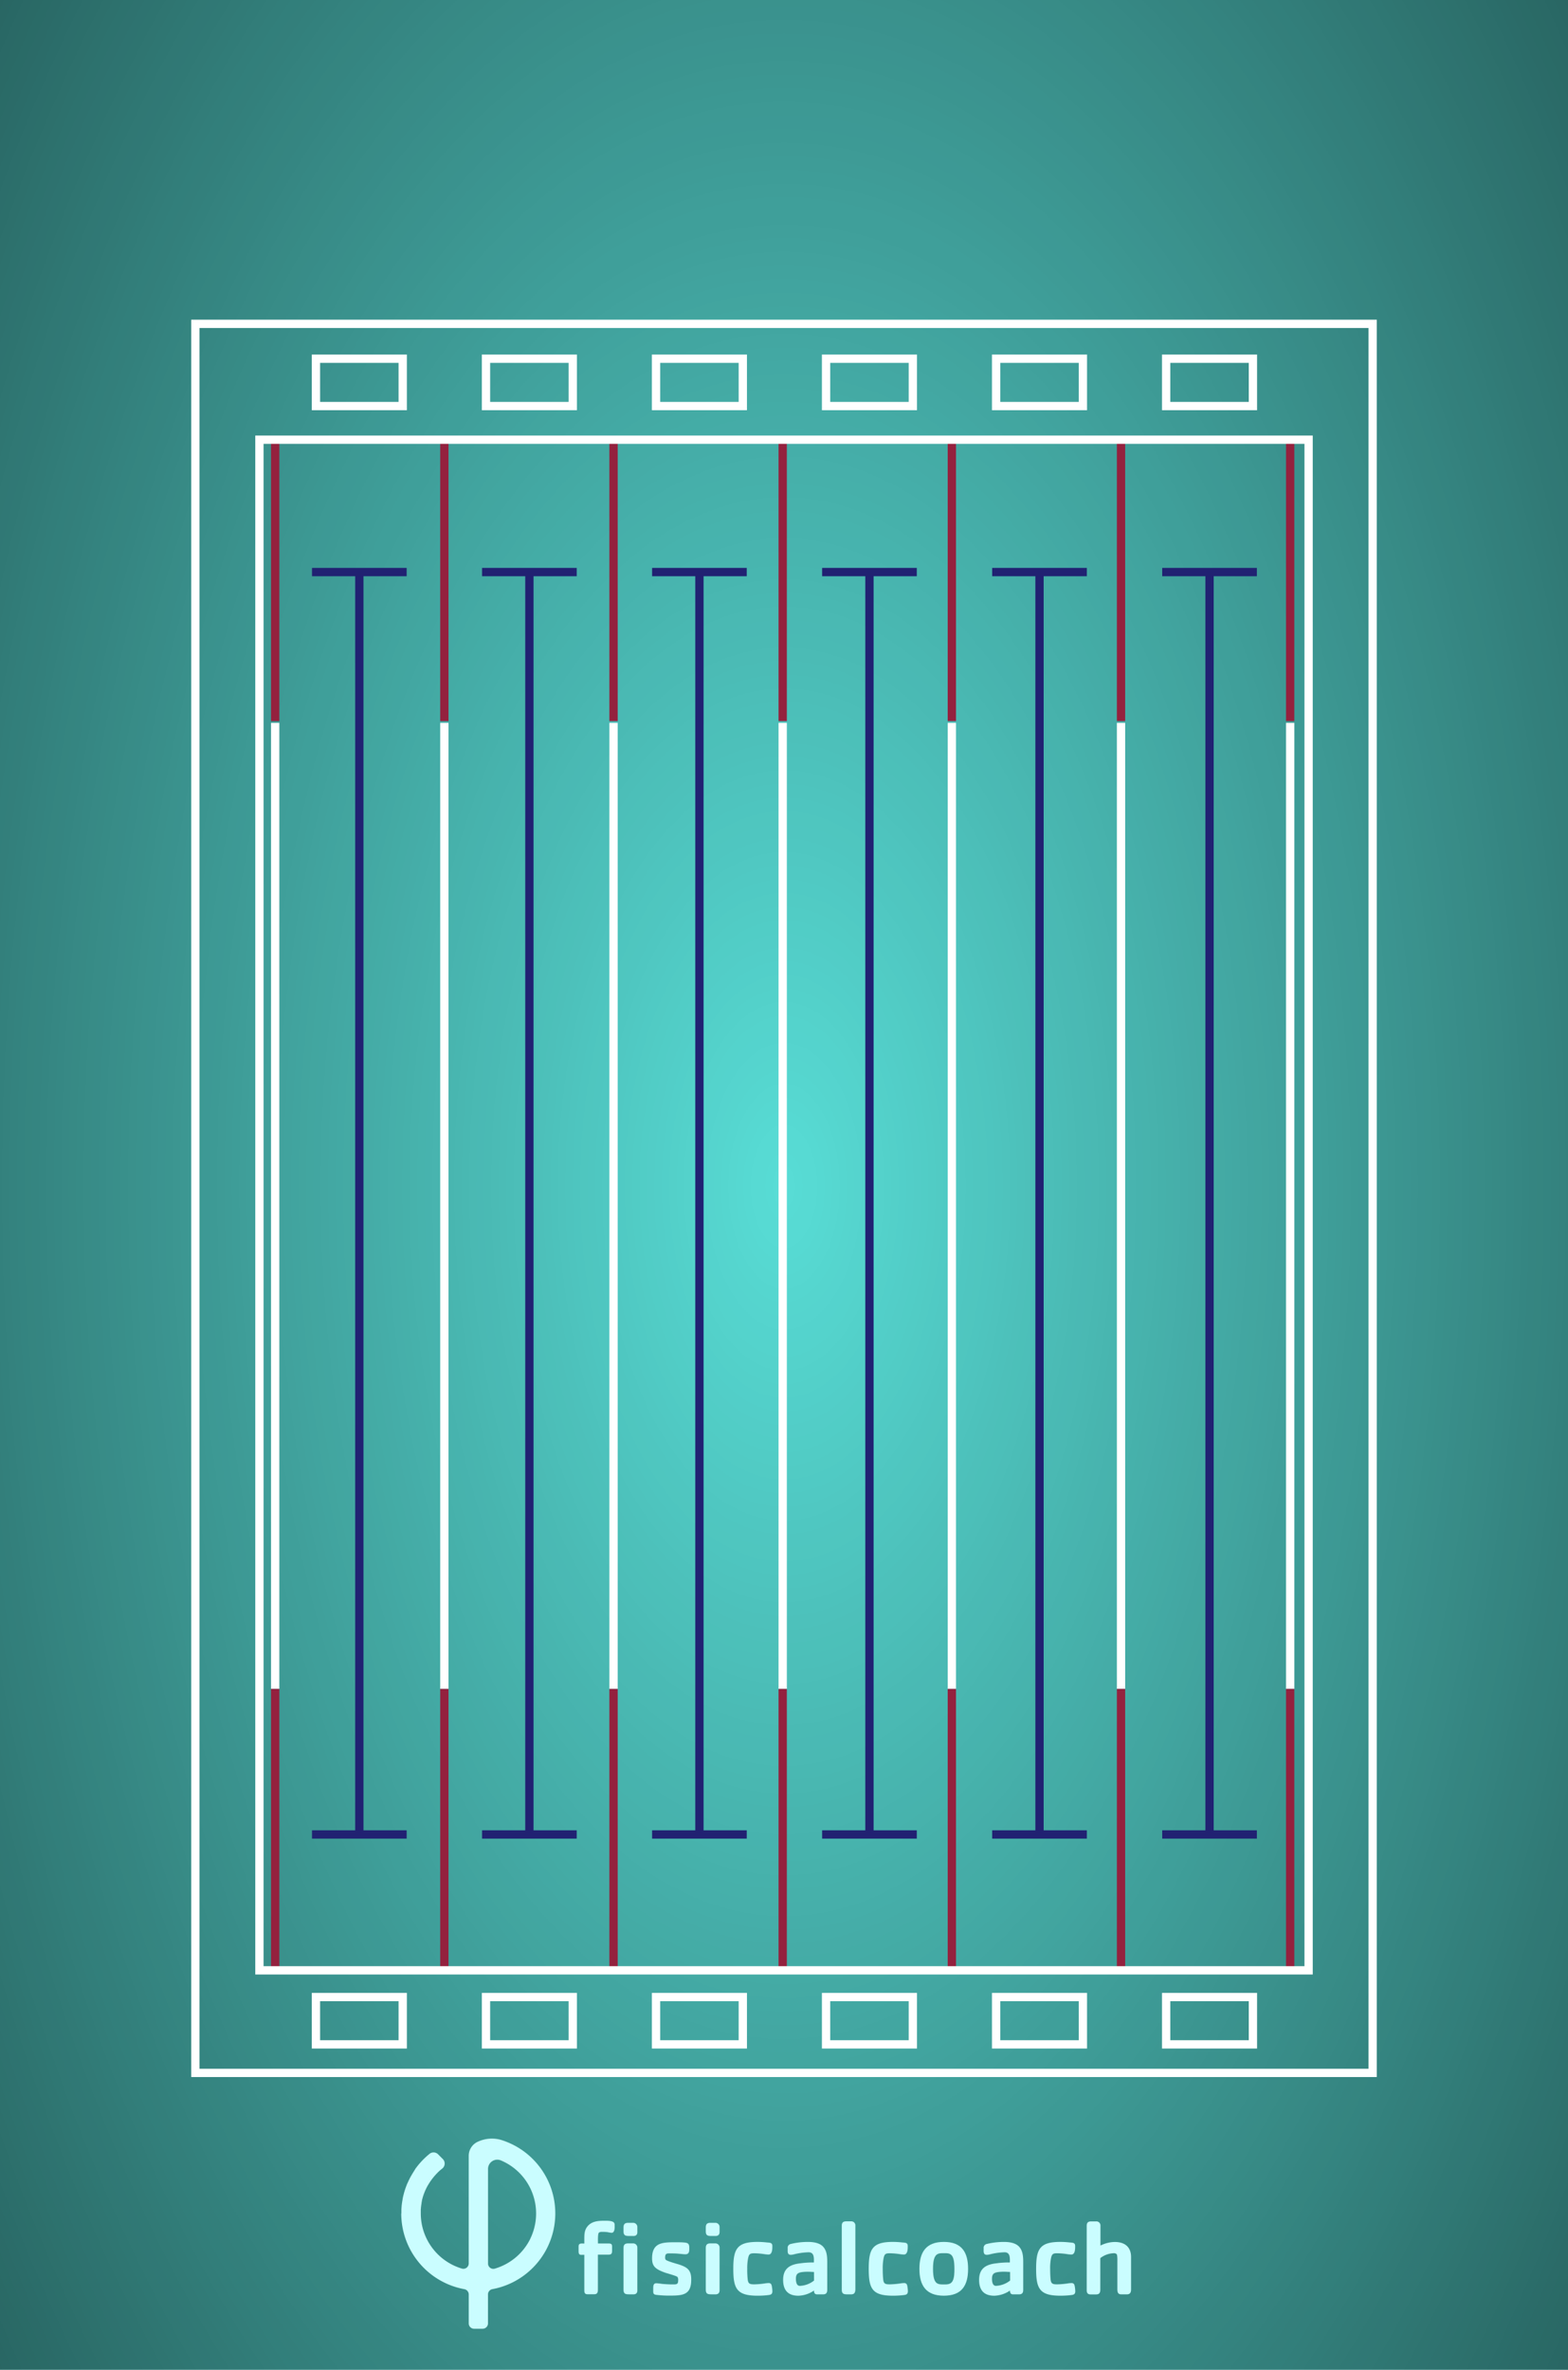 <svg xmlns="http://www.w3.org/2000/svg" xmlns:xlink="http://www.w3.org/1999/xlink" viewBox="0 0 756 1142.36"><defs><style>.cls-1{fill:#58ddd6;}.cls-2{fill:url(#Degradado_sin_nombre_15);}.cls-3,.cls-4,.cls-5{fill:none;stroke-miterlimit:10;stroke-width:4px;}.cls-3{stroke:#212172;}.cls-4{stroke:#fff;}.cls-5{stroke:#94213e;}.cls-6{fill:#cafdff;}</style><radialGradient id="Degradado_sin_nombre_15" cx="378" cy="571.18" r="546.83" gradientTransform="translate(0 -479.11) scale(1 1.84)" gradientUnits="userSpaceOnUse"><stop offset="0" stop-opacity="0"/><stop offset="1" stop-opacity="0.6"/></radialGradient></defs><g id="Suelo"><rect class="cls-1" width="756" height="1142.36"/><rect class="cls-2" width="756" height="1142.36"/></g><g id="Lineas"><line class="cls-3" x1="173.25" y1="275.77" x2="173.25" y2="884.31"/><line class="cls-4" x1="132.68" y1="348.46" x2="132.68" y2="814.16"/><line class="cls-5" x1="132.68" y1="814.16" x2="132.68" y2="949.81"/><line class="cls-5" x1="132.68" y1="211.96" x2="132.68" y2="347.61"/><line class="cls-4" x1="214.24" y1="348.46" x2="214.24" y2="814.16"/><line class="cls-5" x1="214.24" y1="814.16" x2="214.24" y2="949.81"/><line class="cls-5" x1="214.24" y1="211.96" x2="214.24" y2="347.61"/><line class="cls-4" x1="295.81" y1="348.46" x2="295.81" y2="814.16"/><line class="cls-5" x1="295.81" y1="814.16" x2="295.81" y2="949.81"/><line class="cls-5" x1="295.81" y1="211.96" x2="295.81" y2="347.61"/><line class="cls-4" x1="377.37" y1="348.46" x2="377.37" y2="814.16"/><line class="cls-5" x1="377.37" y1="814.16" x2="377.37" y2="949.81"/><line class="cls-5" x1="377.37" y1="211.96" x2="377.37" y2="347.61"/><line class="cls-4" x1="458.93" y1="348.46" x2="458.93" y2="814.16"/><line class="cls-5" x1="458.93" y1="814.16" x2="458.93" y2="949.81"/><line class="cls-5" x1="458.93" y1="211.96" x2="458.93" y2="347.61"/><line class="cls-4" x1="540.49" y1="348.46" x2="540.49" y2="814.16"/><line class="cls-5" x1="540.49" y1="814.16" x2="540.49" y2="949.81"/><line class="cls-5" x1="540.49" y1="211.96" x2="540.49" y2="347.61"/><line class="cls-4" x1="622.05" y1="348.46" x2="622.05" y2="814.16"/><line class="cls-5" x1="622.05" y1="814.16" x2="622.05" y2="949.81"/><line class="cls-5" x1="622.05" y1="211.96" x2="622.05" y2="347.61"/><line class="cls-3" x1="150.43" y1="275.77" x2="196.07" y2="275.77"/><line class="cls-3" x1="150.43" y1="884.31" x2="196.07" y2="884.31"/><line class="cls-3" x1="255.24" y1="275.77" x2="255.24" y2="884.31"/><line class="cls-3" x1="232.42" y1="275.77" x2="278.06" y2="275.77"/><line class="cls-3" x1="232.42" y1="884.31" x2="278.06" y2="884.31"/><line class="cls-3" x1="337.22" y1="275.77" x2="337.22" y2="884.31"/><line class="cls-3" x1="314.4" y1="275.77" x2="360.04" y2="275.77"/><line class="cls-3" x1="314.4" y1="884.31" x2="360.04" y2="884.31"/><line class="cls-3" x1="419.2" y1="275.77" x2="419.2" y2="884.31"/><line class="cls-3" x1="396.38" y1="275.77" x2="442.02" y2="275.77"/><line class="cls-3" x1="396.38" y1="884.31" x2="442.02" y2="884.31"/><line class="cls-3" x1="501.19" y1="275.77" x2="501.19" y2="884.31"/><line class="cls-3" x1="478.37" y1="275.77" x2="524.01" y2="275.77"/><line class="cls-3" x1="478.37" y1="884.31" x2="524.01" y2="884.31"/><line class="cls-3" x1="583.17" y1="275.77" x2="583.17" y2="884.31"/><line class="cls-3" x1="560.35" y1="275.77" x2="605.99" y2="275.77"/><line class="cls-3" x1="560.35" y1="884.31" x2="605.99" y2="884.31"/><rect class="cls-4" x="94.19" y="156.11" width="567.62" height="843.14"/><rect class="cls-4" x="125.08" y="211.96" width="505.85" height="737.85"/><rect class="cls-4" x="152.33" y="962.68" width="41.84" height="22.82"/><rect class="cls-4" x="234.32" y="962.68" width="41.84" height="22.82"/><rect class="cls-4" x="316.3" y="962.68" width="41.84" height="22.82"/><rect class="cls-4" x="398.28" y="962.68" width="41.84" height="22.82"/><rect class="cls-4" x="480.27" y="962.68" width="41.84" height="22.82"/><rect class="cls-4" x="562.25" y="962.68" width="41.84" height="22.82"/><rect class="cls-4" x="152.33" y="172.92" width="41.84" height="22.82"/><rect class="cls-4" x="234.32" y="172.92" width="41.84" height="22.82"/><rect class="cls-4" x="316.3" y="172.92" width="41.84" height="22.82"/><rect class="cls-4" x="398.28" y="172.92" width="41.84" height="22.82"/><rect class="cls-4" x="480.27" y="172.92" width="41.84" height="22.82"/><rect class="cls-4" x="562.25" y="172.92" width="41.84" height="22.82"/><g id="Capa_2" data-name="Capa 2"><g id="Capa_1-2" data-name="Capa 1-2"><path class="cls-6" d="M230.44,1032.4a7.45,7.45,0,0,0-4.45,6.81h0v51.9a2.57,2.57,0,0,1-2.58,2.57,2.43,2.43,0,0,1-.75-.11A27.75,27.75,0,0,1,202.88,1067v-1.53c0-.29,0-.57.06-.86v-.23q.1-1.11.3-2.22l0-.24c.06-.32.12-.64.19-1a.94.94,0,0,0,0-.16c.18-.74.38-1.48.61-2.22l.05-.15c.11-.35.23-.69.36-1h0c.28-.74.58-1.48.9-2.14l.06-.12c.34-.7.69-1.38,1.08-2v0c.18-.3.36-.6.55-.89l.12-.18c.17-.27.36-.55.54-.81l.08-.11c.21-.29.41-.58.63-.86l.2-.25a30.79,30.79,0,0,1,3.08-3.38c.47-.44,1-.85,1.48-1.24a3.09,3.09,0,0,0,.59-4.34,2.61,2.61,0,0,0-.27-.31l-2.27-2.27a3.09,3.09,0,0,0-4.12-.22,37.4,37.4,0,0,0-4.82,4.68h0l-.06.06c-.33.39-.64.74-.95,1.17h0c-.31.38-.6.75-.88,1.15l-.14.2c-.46.79-1,1.62-1.52,2.48l-.13.24c-.51.85-1,1.72-1.41,2.62l-.13.26c-.19.4-.38.82-.56,1.23l-.07.1c-.2.45-.38.91-.55,1.37l-.11.29c-.15.41-.3.82-.44,1.24l-.07.2c-.14.46-.29.94-.43,1.41l-.06.27c-.11.41-.22.81-.32,1.22a1.09,1.09,0,0,1-.08.31c-.1.48-.2,1-.29,1.48v.2c-.1.43-.17.9-.23,1.3a3.48,3.48,0,0,1-.05.36c-.07.5-.13,1-.17,1.49a.43.43,0,0,0,0,.16c-.05.45-.08.9-.1,1.36V1067h-.07a37.12,37.12,0,0,0,30.33,36.49A2.6,2.6,0,0,1,226,1106v14a2.58,2.58,0,0,0,2.56,2.58h4.14a2.59,2.59,0,0,0,2.58-2.58h0v-14a2.57,2.57,0,0,1,2.07-2.5,37,37,0,0,0,19.5-10.26,37.1,37.1,0,0,0-7.42-58.23,38,38,0,0,0-7.57-3.38A16.09,16.09,0,0,0,230.44,1032.4Zm25.31,46.67a27.8,27.8,0,0,1-17.15,14.53,2.57,2.57,0,0,1-3.2-1.73,2.64,2.64,0,0,1-.1-.74v-45.62a4.46,4.46,0,0,1,6.14-4.1,27.75,27.75,0,0,1,14.89,36.31c-.18.44-.38.87-.58,1.3Z"/><path class="cls-6" d="M294.86,1076.33a13.68,13.68,0,0,1-1.9-.31,20,20,0,0,0-2.45-.15c-.56,0-1.48,0-1.84.51-.51.77-.36,4.3-.36,5.11h5.11c1.13,0,1.69.21,1.69,1.44v2c0,1.48-.36,1.94-1.84,1.94h-5v16.78c0,1.33-.2,2.3-1.79,2.3h-3.22c-1.38,0-1.53-.82-1.53-2v-17h-1.54c-1.12,0-1.23-.86-1.23-1.79v-2.21c0-1.79,1.44-1.44,2.77-1.44v-2c0-2.15,0-4.24,1.32-6,2.1-2.87,5.53-3,8.8-3,1,0,3.58,0,4.24,1a1.89,1.89,0,0,1,.26,1.07v.36C296.39,1073.92,296.39,1076.33,294.86,1076.33Zm10.48,1.53h-2c-1.84,0-2.71-.25-2.71-2.3v-1.79c0-1.63.67-2.25,2.25-2.25h2.41a2,2,0,0,1,2,2,2.45,2.45,0,0,1,0,.27v1.79c.09,1.43-.37,2.3-2,2.3Zm0,28.13h-2c-1.84,0-2.71-.26-2.71-2.3v-20c0-1.63.67-2.25,2.25-2.25h2.41a2,2,0,0,1,2,2,2.45,2.45,0,0,1,0,.27v20c.09,1.43-.37,2.3-2,2.3Z"/><path class="cls-6" d="M323.69,1106.6a51.07,51.07,0,0,1-7.31-.36c-1.53-.2-1.43-.92-1.43-2.35V1103c0-1.12.1-2.35,1.48-2.35a23.79,23.79,0,0,1,2.66.3c1.74.16,3.53.26,5.32.26s2.56,0,2.56-1.89a2.74,2.74,0,0,0-.31-1.69c-.41-.51-4.91-1.74-5.73-2-1-.35-2-.74-2.91-1.18-2.66-1.33-3.63-2.81-3.63-5.78,0-7.87,5.31-7.77,11.6-7.77,1.28,0,2.51,0,3.79.1,1.84.16,2.55.51,2.55,2.51,0,1.48.11,3.17-1.89,3.17-.87,0-1.79-.16-2.66-.21a34.9,34.9,0,0,0-4.09-.2c-1.94,0-3-.26-3,2a1.55,1.55,0,0,0,.25,1c.51.71,5.37,2,6.45,2.35,4,1.33,5.88,2.66,5.88,7.16C333.31,1105.68,330,1106.6,323.69,1106.6Z"/><path class="cls-6" d="M344.91,1077.86H343c-1.84,0-2.71-.25-2.71-2.3v-1.79c0-1.63.66-2.25,2.25-2.25h2.4a2,2,0,0,1,2,2,2.45,2.45,0,0,1,0,.27v1.79C347,1077,346.5,1077.86,344.91,1077.86Zm0,28.13H343c-1.84,0-2.71-.26-2.71-2.3v-20c0-1.63.66-2.25,2.25-2.25h2.4a2,2,0,0,1,2,2,2.45,2.45,0,0,1,0,.27v20C347,1105.12,346.5,1106,344.91,1106Z"/><path class="cls-6" d="M369.57,1106.45c-1.44.14-2.9.2-4.35.2-10,0-11.66-3.42-11.66-12.93s1.69-13,11.66-13a39.51,39.51,0,0,1,4.35.25c1.53.16,2.81,0,2.81,1.74v.1c0,1.28,0,4-1.84,4a15.64,15.64,0,0,1-2.05-.2,35.06,35.06,0,0,0-4.8-.41c-2.15,0-2.56.41-3,2.4a24.36,24.36,0,0,0-.41,5.12,40.15,40.15,0,0,0,.2,4.9c.21,2.3,1,2.56,3.23,2.56a39.5,39.5,0,0,0,4.85-.41,12.21,12.21,0,0,1,2-.2,1.37,1.37,0,0,1,1.22.51c.41.41.62,2.86.62,3.48C372.37,1106.35,371.14,1106.24,369.57,1106.45Z"/><path class="cls-6" d="M396.81,1106h-2.87c-1.17,0-1.48-.77-1.48-1.84a13.93,13.93,0,0,1-7.56,2.5c-5,0-7.32-2.71-7.32-7.62,0-5.57,3.33-7.46,8.34-8a42.7,42.7,0,0,1,6.49-.41c0-2,.31-4.91-2.56-4.91a32.14,32.14,0,0,0-7.36,1.07,6.27,6.27,0,0,1-1.23.15c-1.78,0-1.48-1.79-1.48-3.06a1.88,1.88,0,0,1,1.43-2.15,34.88,34.88,0,0,1,8.39-1c2.45,0,5.57.41,7.31,2.35,2,2.25,1.94,5.42,1.94,8.28v12.43C398.85,1105.27,398.34,1106,396.81,1106Zm-4.35-10.79c-.82,0-1.68-.1-2.5-.1a21.7,21.7,0,0,0-3.22.15c-2.15.31-3,1-3,3.22,0,1.23.2,3.43,1.89,3.43a11.72,11.72,0,0,0,6.85-2.56Z"/><path class="cls-6" d="M410.36,1106h-1.79c-1.84,0-2.71-.26-2.71-2.3V1073c0-1.64.66-2.2,2.25-2.2h2.3a1.94,1.94,0,0,1,2,1.86,2,2,0,0,1,0,.34v30.68C412.35,1105.12,411.94,1106,410.36,1106Z"/><path class="cls-6" d="M434.85,1106.45c-1.44.14-2.9.2-4.35.2-10,0-11.65-3.42-11.65-12.93s1.68-13,11.65-13a39.51,39.51,0,0,1,4.35.25c1.53.16,2.81,0,2.81,1.74v.1c0,1.28,0,4-1.84,4a14.89,14.89,0,0,1-2-.2,35.21,35.21,0,0,0-4.81-.41c-2.15,0-2.56.41-3,2.4a25,25,0,0,0-.41,5.12c0,1.63.06,3.27.21,4.9.2,2.3,1,2.56,3.22,2.56a39.49,39.49,0,0,0,4.86-.41,12.21,12.21,0,0,1,2-.2,1.39,1.39,0,0,1,1.23.51c.41.41.61,2.86.61,3.48C437.66,1106.35,436.44,1106.24,434.85,1106.45Z"/><path class="cls-6" d="M455.05,1106.65c-8.54,0-11.76-4.91-11.76-12.93s3.17-13,11.76-13,11.71,4.91,11.71,13S463.64,1106.65,455.05,1106.65Zm4.19-18.87c-.92-1.68-2.46-1.63-4.19-1.63s-3.28,0-4.2,1.63-1,4.15-1,5.94.1,4.34,1,5.93,2.51,1.58,4.2,1.58,3.27,0,4.19-1.58.92-4.2.92-5.93S460.11,1089.37,459.24,1087.78Z"/><path class="cls-6" d="M491.3,1106h-2.87c-1.17,0-1.48-.77-1.48-1.84a14,14,0,0,1-7.57,2.5c-5,0-7.31-2.71-7.31-7.62,0-5.57,3.33-7.46,8.34-8a42.7,42.7,0,0,1,6.49-.41c0-2,.31-4.91-2.56-4.91a32.14,32.14,0,0,0-7.36,1.07,6.27,6.27,0,0,1-1.23.15c-1.79,0-1.48-1.79-1.48-3.06a1.88,1.88,0,0,1,1.43-2.15,34.88,34.88,0,0,1,8.39-1c2.45,0,5.57.41,7.31,2.35,2,2.25,1.94,5.42,1.94,8.28v12.43C493.34,1105.27,492.83,1106,491.3,1106ZM487,1095.2c-.82,0-1.69-.1-2.5-.1a21.7,21.7,0,0,0-3.22.15c-2.15.31-3,1-3,3.22,0,1.23.2,3.43,1.89,3.43a11.72,11.72,0,0,0,6.85-2.56Z"/><path class="cls-6" d="M515.57,1106.45c-1.44.14-2.9.2-4.35.2-10,0-11.66-3.42-11.66-12.93s1.69-13,11.66-13a39.51,39.51,0,0,1,4.35.25c1.53.16,2.81,0,2.81,1.74v.1c0,1.28,0,4-1.84,4a15.64,15.64,0,0,1-2-.2,35.21,35.21,0,0,0-4.81-.41c-2.14,0-2.55.41-3,2.4a24.36,24.36,0,0,0-.41,5.12c0,1.63.05,3.27.2,4.9.21,2.3,1,2.56,3.22,2.56a39.49,39.49,0,0,0,4.86-.41,12.21,12.21,0,0,1,2-.2,1.37,1.37,0,0,1,1.22.51c.41.41.62,2.86.62,3.48C518.4,1106.35,517.17,1106.24,515.57,1106.45Z"/><path class="cls-6" d="M543.3,1106h-2.73c-1.48,0-1.84-1-1.84-2.3V1090.6c0-.72.1-3.53-.36-4a2.12,2.12,0,0,0-1.64-.41,11,11,0,0,0-6.23,2.35v15.19c0,1.43-.41,2.3-2,2.3h-2.71c-1.38,0-1.84-.77-1.84-2v-31c0-1.64.66-2.2,2.25-2.2h2.37a1.94,1.94,0,0,1,2,1.86,2,2,0,0,1,0,.34v9.46a16,16,0,0,1,6.9-1.74c4.75,0,7.87,2.35,7.87,7.26v15.7C545.29,1105.12,544.88,1106,543.3,1106Z"/></g></g></g></svg>